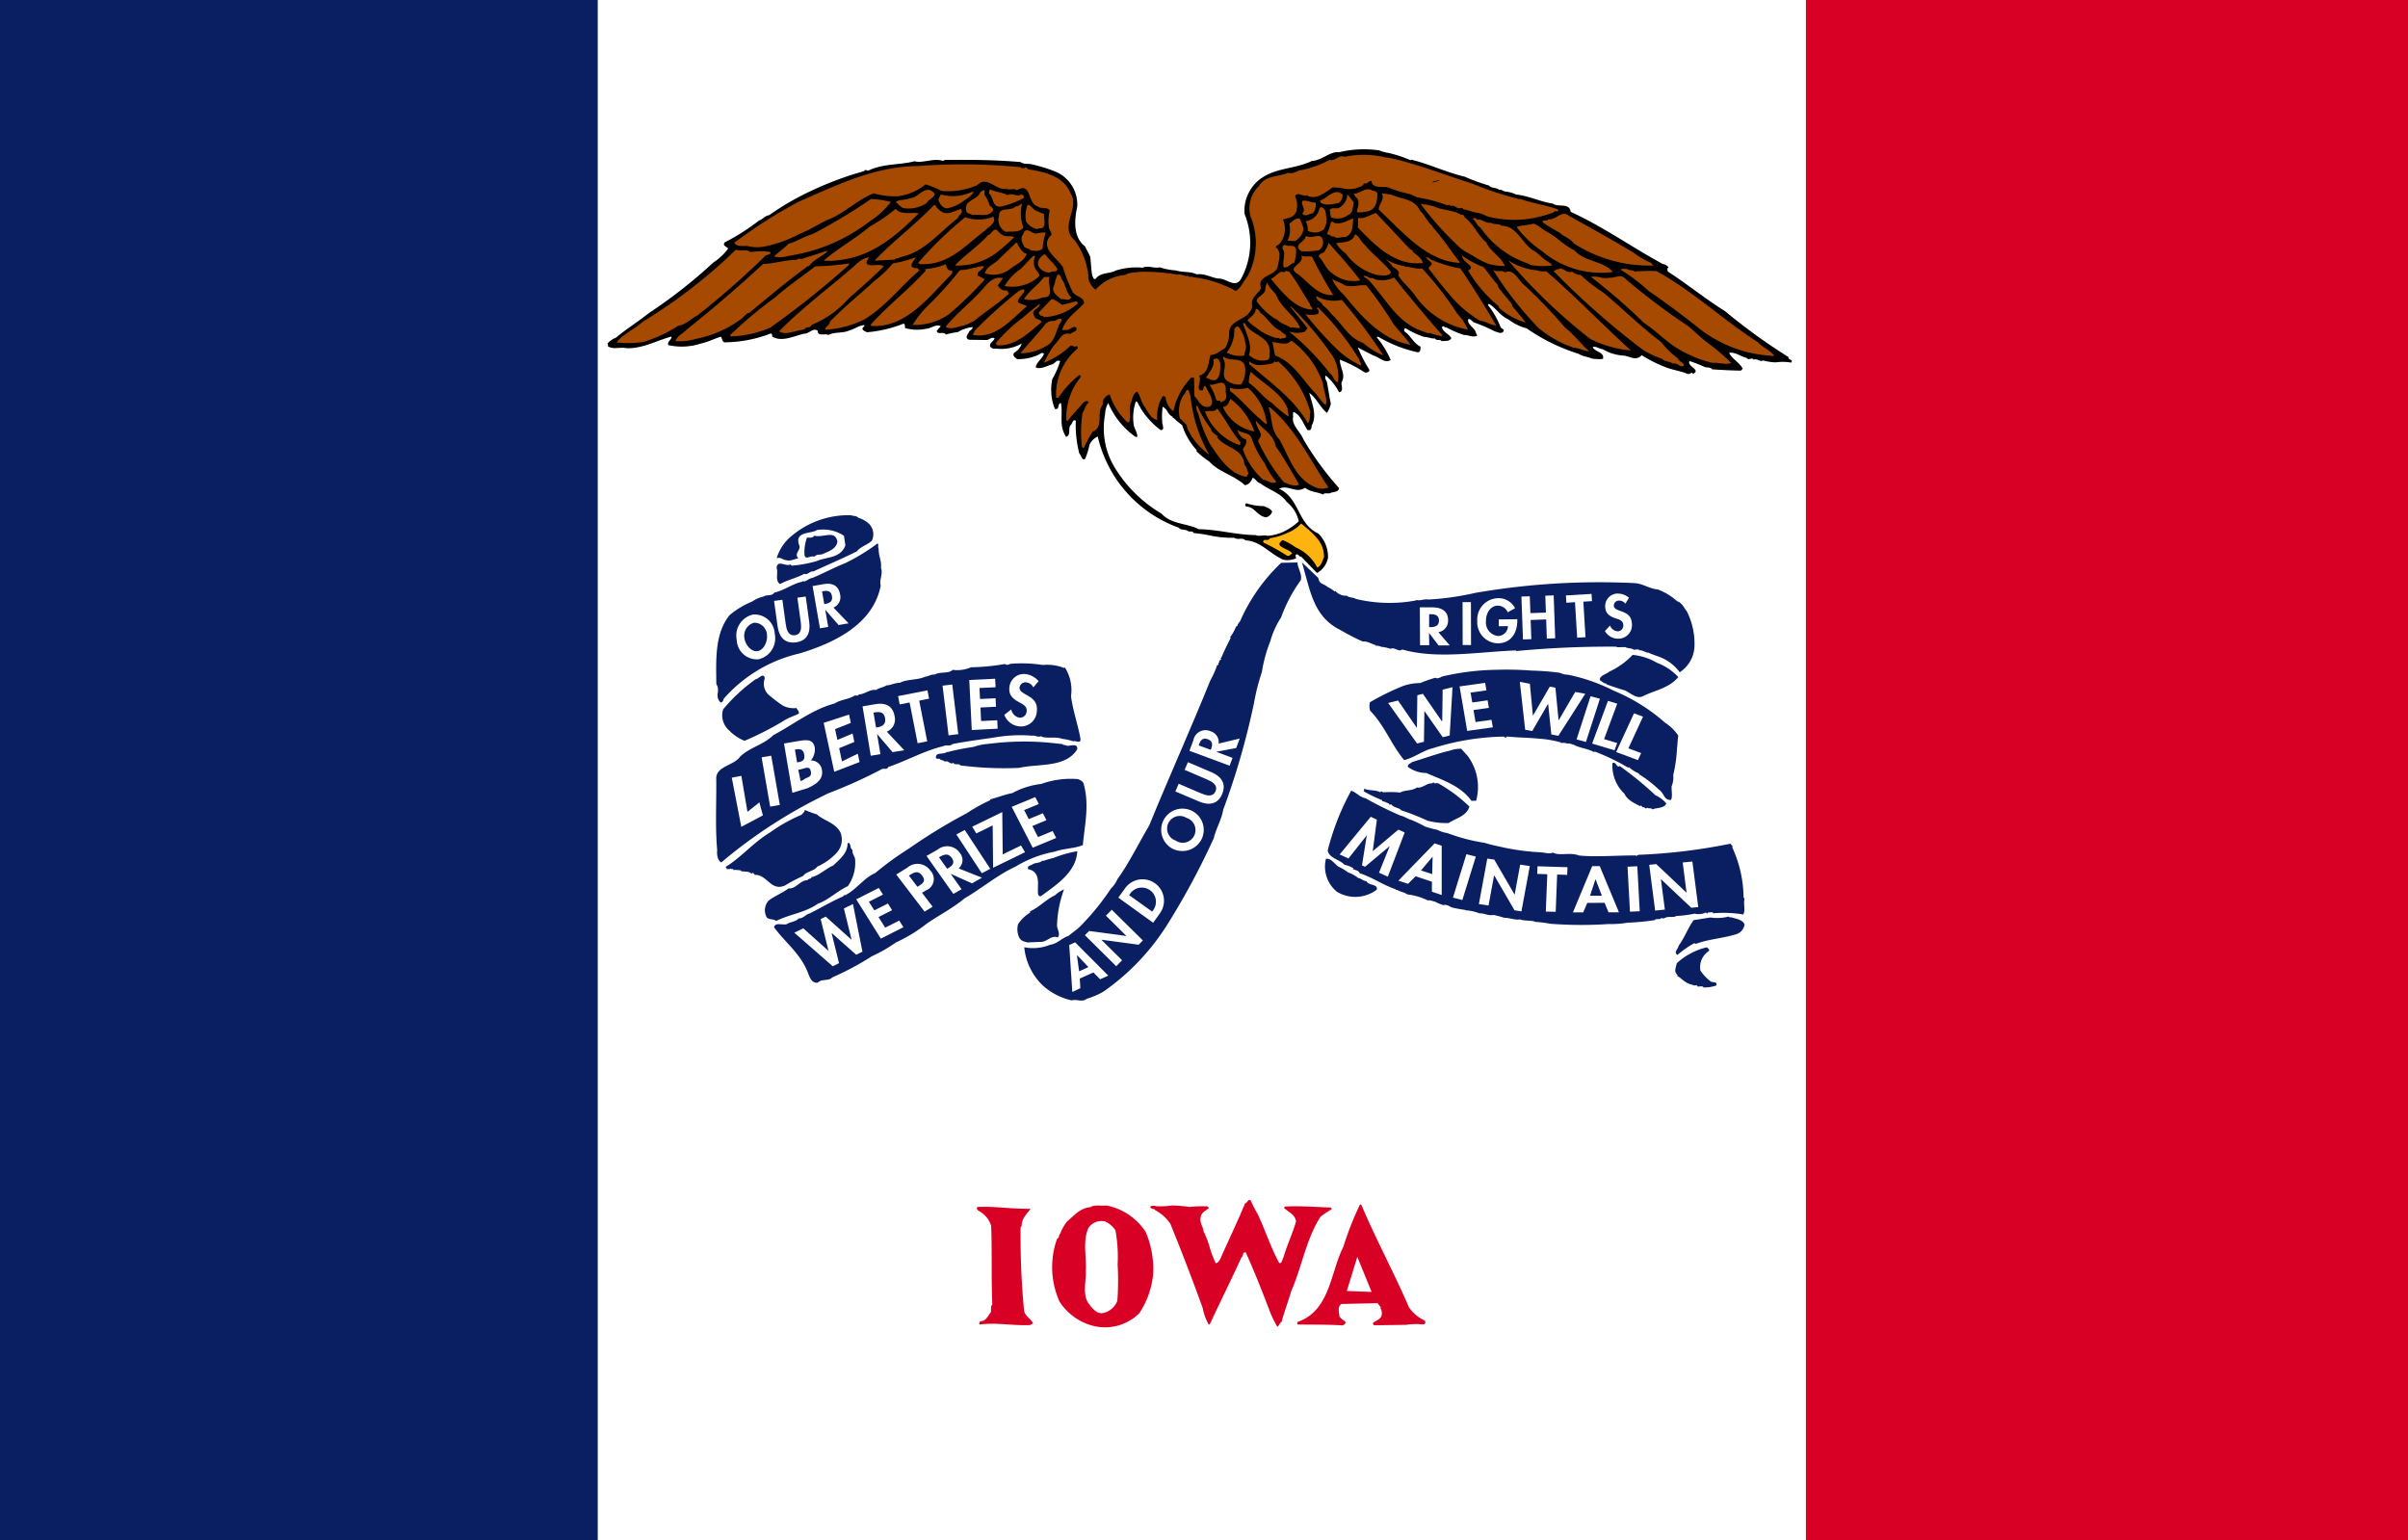 <svg xmlns="http://www.w3.org/2000/svg" viewBox="0 0 191.759 122.682"><g id="Layer_2" data-name="Layer 2"><g id="Iowa"><g id="Iowa-2" data-name="Iowa"><rect id="rect1893" width="191.759" height="122.682" style="fill:#fff"/><path id="path70" d="M143.812,122.682h47.947V0H143.812Z" style="fill:#d90026"/><path id="path72" d="M0,122.682H47.6V0H0Z" style="fill:#0a1f62"/><path id="path290" d="M82.069,96.273c-.3.4-.742.818-.707,1.379l-.087.091a62.354,62.354,0,0,0,.278,6.652c.1.451.58.68.718,1l-.237.134c-1.3.071-2.742-.222-3.955-.043-.194-.017-.046-.172-.027-.258.457.009.578-.381.833-.691.1-.2-.055-.476.138-.631-.093-2.21-.012-4.446-.095-6.289a2.022,2.022,0,0,0-1.049-1.21c-.046-.129-.176-.129-.027-.284,1.5-.053,2.589.162,4.217.148" style="fill:#d90026"/><path id="path292" d="M91.241,98.131a7.529,7.529,0,0,1,.593,3.3,6.774,6.774,0,0,1-1.1,3.149,3.869,3.869,0,0,1-3.693,1.011,4.517,4.517,0,0,1-2.671-1.937,6.707,6.707,0,0,1-.195-4.983.339.339,0,0,0,.166-.327c.022.02.043-.023.063-.047a4.059,4.059,0,0,1,.564-1.009c.576-.487,1.063-1.086,1.865-1.147.343-.222.845-.08,1.278-.134a4.816,4.816,0,0,1,3.132,2.12" style="fill:#d90026"/><path id="path294" d="M100.154,96.688c.616,1.327,1.037,2.643,1.717,3.907.238.017.21-.262.317-.4.279-.983.738-1.924,1.019-2.907-.055-.561-.622-.766-.957-1.086l.062-.107c1.214-.071,2.282.033,3.651.071l.111.1c-.3.246-.644.384-.92.649-1.134,1.739-1.476,3.979-2.324,5.906-.261.875-.528,1.574-.77,2.448-.15.111-.21.31-.339.4a8.8,8.8,0,0,1-.546-1.091c-.6-1.571-1.267-3.291-1.974-4.837-.306-.036-.145.307-.338.4-.809,1.774-1.7,3.552-2.51,5.3l-.086.067a4.139,4.139,0,0,1-.485-1.312c-.81-2.261-1.709-4.583-2.582-6.732a3.381,3.381,0,0,0-1.2-1.08c-.067-.151-.391-.053-.4-.3a.725.725,0,0,1,.52-.01,7.159,7.159,0,0,0,1.194-.067,11.044,11.044,0,0,1,1.414.117,8.616,8.616,0,0,1,1.325-.047c.084-.027.217.057.2.145-.214.2-.6.339-.636.709-.1.5.19.73.221,1.123a7.4,7.4,0,0,1,.529,1.4,7.492,7.492,0,0,0,.459,1.161c.3-.095.4-.484.526-.747.6-1.338,1.287-2.785,1.8-4.033.174-.022.253-.393.451-.224a10.06,10.06,0,0,0,.545,1.073" style="fill:#d90026"/><path id="path296" d="M108.414,95.965c1.17,2.77,2.618,5.427,3.786,8.154a3.113,3.113,0,0,0,1.263,1.056c.091.2.048.26-.145.31a4.613,4.613,0,0,0-1.325.027l-2.585.036c-.023-.087-.111-.106-.069-.194.255-.2.581-.272.683-.579a.786.786,0,0,0-.1-.606l.041-.043-.266-.339-2.866.064c-.3.158-.226.589-.176.89-.014.391.923.5.257.818-1.218-.081-2.434-.053-3.563-.074-.068-.04-.026-.128-.049-.191,2.631-.885,2.629-3.942,3.671-5.98a24.428,24.428,0,0,1,1.336-3.394l.109.045" style="fill:#d90026"/><path id="path298" d="M88.826,97.988A11.5,11.5,0,0,1,89,100.715a21.385,21.385,0,0,1-.022,2.886,1.565,1.565,0,0,1-1.066.956c-.583.165-1.009-.455-1.3-.861-.407-.727-.1-1.772-.144-2.533.064-1.066-.265-2.314.209-3.366a1.243,1.243,0,0,1,1.357-.508,2.085,2.085,0,0,1,.8.7" style="fill:#fff"/><path id="path300" d="M109.23,102.892l-1.978-.074.836-2.721,1.142,2.8" style="fill:#fff"/><g id="g5896"><path id="path76" d="M104.982,46.042c.111.522.373.394.754.713a2.64,2.64,0,0,1,.557.358l.05-.05a1.084,1.084,0,0,0,.906.379c.179.17.5.113.73.259a11.481,11.481,0,0,0,4.8.117l-.052-.048c.353.117.673-.089,1.05-.023a22.252,22.252,0,0,0,3.711-.529,57.768,57.768,0,0,1,12.672-.778c.674.035,1.184.449,1.86.507a4.815,4.815,0,0,1,1.543.94c.405.139.51.487.768.8a5.767,5.767,0,0,1,.609,2.731,2.574,2.574,0,0,1-1.176,2.122,3.614,3.614,0,0,0-1.853-1.306c-.176-.074-.478-.167-.654-.26l-.175,0,.05-.028c-.226-.045-.431-.215-.629-.134l.05-.05c-.127-.073-.326-.019-.451-.016-.178-.146-.476-.089-.678-.21l-.674.012,0-.045a78.474,78.474,0,0,0-8.01.348v-.051c-3.07.117-6.305.717-9.07-.073-.319.231-.553-.212-.95-.054a2.878,2.878,0,0,0-.728-.158.91.91,0,0,0-.452-.089v-.052c-.327-.089-.682-.332-1.006-.277a16.4,16.4,0,0,1-1.769-.909c-2.2-1.071-2.418-3.168-3.088-5.4l1.309,1.246" style="fill:#0a1f62"/><path id="path78" d="M103.584,44.333c-.149,0-.181-.248-.377-.166-.062.089-.028.186.018.289a1.667,1.667,0,0,1-.679.154c-.375,0-.482-.095-.482-.095-1.035-.5-1.68-1.408-2.88-1.481-.281-.271-.6.01-.9-.206a8.111,8.111,0,0,1-1.928-.182,11.436,11.436,0,0,0-1.3-.192c-.105-.226-.324-.048-.45-.167-.2-.148-.576-.039-.73-.259a10.137,10.137,0,0,1-6.457-7.263,1.3,1.3,0,0,0-.658.661,5.932,5.932,0,0,1-.351,1.129c-.272.133-.308-.317-.46-.438a9,9,0,0,1-.28-2.613c-.278-.143-.244.255-.44.382-.171.255.065.774-.331.909-.6-.935-.237-1.693-.409-2.687-.323.008-.062.552-.488.459a4.133,4.133,0,0,1-.2-2.39,6.383,6.383,0,0,0,.619-1.408c-.254-.168-.4.16-.595.238-.421.107-.939.443-1.343.255.041-.426.535-.689.65-1.087-.152-.17-.323.054-.5.107a3.656,3.656,0,0,1-1.642.315c-.176-.149-.381-.244-.236-.5a1.3,1.3,0,0,0,.609-.737,3.286,3.286,0,0,1-2.063.4.421.421,0,0,1-.454-.166c-.056-.3.242-.38.361-.632-.23-.192-.446.137-.672.117l-1.349-.02c-.429-.142-.085-.447.01-.677.1-.1.246-.154.268-.329a2.7,2.7,0,0,0-1.19.4,5.183,5.183,0,0,0-.947.192c-.18-.293-.672.066-.73-.3l.318-.36c-.405-.212-.772.194-1.17.2a3.441,3.441,0,0,1-1.676-.061c-.028-.125.043-.327-.131-.345a9.981,9.981,0,0,1-2.908.683c-.1-.069-.278-.115-.331-.216-.076-.17.146-.2.143-.352-.425.012-.792.317-1.214.426-.5.235-1.173.1-1.666.36-.252-.166-.843.17-.855-.352-.381-.244-.669.263-1.069.247-.822.19-1.833.711-2.569.206.073-.077,0-.174-.079-.226a10.463,10.463,0,0,1-3.684.709c-.224-.047-.18-.321-.307-.445-.547.162-1.015.421-1.563.534a4.888,4.888,0,0,1-2.618.131c-.107-.3.264-.4.26-.681-1.143.3-2.3.974-3.576.928-.578-.112-1.022.125-1.478-.142-.026-.073.022-.174-.056-.222a1.6,1.6,0,0,1,.665-.463c.932-.767,1.672-1.21,2.656-1.98A40.109,40.109,0,0,0,56.814,20.9a4.534,4.534,0,0,0,1.172-1.1c-.075-.146-.478-.212-.284-.491a17.668,17.668,0,0,0,2.757-1.756c.3-.107.492-.386.792-.418a21.639,21.639,0,0,1,3.427-1.972,25.967,25.967,0,0,1,4.14-1.535c.093-.224.275.069.422-.085,1.188-.527,2.464-.4,3.582-.7.679.18,1.518-.283,2.271-.028l.149-.077c2.021-.02,3.9-.012,6.022.166.254.2.627.111.9.182a12.527,12.527,0,0,1,1.76.533,2.836,2.836,0,0,1,1.86,2.828c-.226,1.079-.345,2.423.621,3.178.131.271.285.519.418.835.064.628.072.975.159,1.521.1.1.081.321.278.216.388-.529,1.093-.37,1.61-.657a5.567,5.567,0,0,1,2.119-.22c.468-.21.9.081,1.37-.028a5.3,5.3,0,0,0,1.279.244c.58.186,1.127.051,1.657.313.646-.09,1.18.271,1.731.336.623-.037,1.341.816,1.8.032a6.036,6.036,0,0,0,.286-5.166,3.148,3.148,0,0,1,1.557-3c1.184-.7,2.557-.63,3.794-1.23.823-.043,1.43-.778,2.182-.7a8.5,8.5,0,0,1,3.2-.142,2.888,2.888,0,0,0,.728.2,10.086,10.086,0,0,1,1.762.584l.049-.046c1.355.317,2.846,1.032,4.251,1.351a14.792,14.792,0,0,0,1.94.707c.178.243.6.134.829.356.15-.056.277.069.4.111a2.875,2.875,0,0,1,.956.255c1,.1,1.986.6,2.888.713.433.337,1.321-.109,1.438.665,2.6,1.187,4.808,2.784,7.337,4.153a.7.7,0,0,1,.454.263c-.147.077-.093.275-.042.349,1.5.962,2.946,2.154,4.541,3.144a46.064,46.064,0,0,0,5.049,3.653c-.043.248.431.191.211.442a3.929,3.929,0,0,0-1.224-.02,3.914,3.914,0,0,1-1-.154c-.246.154-.5-.19-.749-.058-.181-.243-.4.109-.554-.134-.476-.117-.91-.482-1.408-.418.21.491.867.8,1.077,1.271l-.147.151c-.773-.008-1.624-.062-2.275-.1-.129-.2-.452-.113-.654-.21a8.559,8.559,0,0,0-1.159-.446c-.24.4.966.7.272,1.014l-.075-.1c-.1.051-.3.182-.451.059-.5-.186-1.079-.275-1.58-.461a10.972,10.972,0,0,1-1.97-.982c-.49.487-.873.1-1.424.031a3.661,3.661,0,0,1-1.684-.51c-.276-.02-.581-.288-.8-.155.208.39.956.374.819.929a3.735,3.735,0,0,1-.9-.032c-.327-.166-.676-.134-1.031-.374a14.973,14.973,0,0,1-4.142-2.028,4.074,4.074,0,0,1-1.463-.719c-.681-.3-.968-.9-1.551-1.237l-.072.1a6.686,6.686,0,0,1,1.014,1.774c.077.125.3.117.232.317-.22.255-.425.061-.675.016a12.342,12.342,0,0,0-1.715-.735c-.1-.069-.23-.271-.407-.263-.164.4.415.637.548.982a1.926,1.926,0,0,0,.156.344c-.371.187-.749-.081-1.049-.049a8.254,8.254,0,0,1-1.438-.616c-.123.052-.23-.22-.325.008.085.394.561.511.744.855-.141.278-.492.208-.77.244-.129-.2-.42.008-.526-.218-.3.032-.6-.134-.9-.127a7.965,7.965,0,0,1-1.464-.692.17.17,0,0,0-.043.279c.505.36.694.932,1.249,1.19,0,.174.01.449-.214.453a10.325,10.325,0,0,1-3.126-1.225c-.05,0-.125-.024-.149.025a7.318,7.318,0,0,1,1.115,1.822c-.494.287-.93-.252-1.383-.366-.454-.24-.807-.406-1.237-.646a11.335,11.335,0,0,0,.886,1.725c.155.22-.242.354-.394.231a10.071,10.071,0,0,0-1.92-.978c-.012.622.5,1.186.139,1.79-.068.276.216.743-.207.8a4.307,4.307,0,0,0-1.051-1.323c-.123.129.006.349.085.5.111.57.2,1.219.314,1.736a2.141,2.141,0,0,1-.31.733c-.507-.388-.849-1.2-1.408-1.59.192.742.664,1.829.183,2.613a.393.393,0,0,1-.118.353l-.2,0c-.335-.469-.525-1.188-1.105-1.448-.123.129.006.349-.065.478-.036.649.6,1.1.837,1.7a23.758,23.758,0,0,0,2.834,3.875c-.018.374-.494.285-.716.417-.174.054-.426-.065-.547.109-.5-.237-.978-.178-1.436-.542-.738.491-1.305-.268-2.071.073,1.666.786,1.434,2.784,3.126,3.57a2.6,2.6,0,0,1,.768,1.953,1.784,1.784,0,0,1-.873,1.192l-1.277-1.319"/><path id="path80" d="M103.32,44.784c.045.105.01-.111,0,0,.01.478.42.965.256,1.44a11.994,11.994,0,0,0-1.559,2.954,6.75,6.75,0,0,0-.857,1.891,11.294,11.294,0,0,0-.671,2.456,16.184,16.184,0,0,0-.62,2.433,60.219,60.219,0,0,1-2.46,8.533c-.133.8-.567,1.485-.75,2.261a58.782,58.782,0,0,1-3.623,6.76,18.512,18.512,0,0,1-5.149,5.453,5.924,5.924,0,0,1-1.337.576c-.391.309-.722.016-1.22.129A5.106,5.106,0,0,1,83.057,78.5a4.873,4.873,0,0,1-1.492-3.059,3.626,3.626,0,0,0,2.069-.2c.545-.058.96-.569,1.456-.7.246-.228.664-.487.932-.767a19.959,19.959,0,0,0,2.458-3.023,2.273,2.273,0,0,0,.507-.735c.921-1.265,1.686-2.855,2.529-4.271,1.565-3.824,3.35-7.8,4.866-11.552a6.708,6.708,0,0,0,.547-1.234.074.074,0,0,0,.1-.025v-.153c.048.024.048-.022.072-.049-.078-.175.147-.127.145-.256l-.052-.045.121-.151-.026-.024.026,0c.214-.5.452-.982.692-1.461l-.051-.047a3.624,3.624,0,0,0,.482-.858.13.13,0,0,0,.1-.051c.022-.179.244-.333.289-.529a14.3,14.3,0,0,1,3.2-4.487l1.3-.028" style="fill:#0a1f62"/><path id="path82" d="M110.353,12.534a8.811,8.811,0,0,1,1.355.295c1.884.511,3.7,1.214,5.559,1.8a25.124,25.124,0,0,0,3.4,1.149c.1-.05.228.142.4.065.98.352,2.082.5,2.989.832.156.3-.276.031-.32.231a8.059,8.059,0,0,1-1.114.349,8.363,8.363,0,0,1-4.223-.034,3.606,3.606,0,0,0-.631-.259c-.45-.04-.829-.23-1.255-.3-.028-.175-.25-.046-.377-.07s-.355-.289-.629-.182c-.053-.174-.3,0-.4-.115a11.7,11.7,0,0,0-2.259-.576c-.152-.093-.379-.162-.555-.259a10.409,10.409,0,0,1-1.761-.535c-.4-.115-1.246.151-1.311-.521-.25-.016-.318.3-.595.188-.117.3-.419.284-.665.414a2.409,2.409,0,0,1-1.2-.049l-.625-.036c-.591.388-1.35,1.075-2.11.62-.3.154-.631-.287-.9.069a1.758,1.758,0,0,1,.08,1.3c-.24.454-.714.465-1.038.572a1.877,1.877,0,0,1-.3,1.977c-.1.073-.248.077-.27.229.508.414.224,1.068.135,1.62-.282.727-1.66.608-1.313,1.647-.236.48-.9.771-.69,1.44-.248,1.2-1.928.935-1.849,2.257a2.271,2.271,0,0,1-.325,1.08c-.421.209-.664.514-1.162.548-.187.628-.143,1.451-.913,1.642.306.293-.4,1.279.3,1.162.073-.123.018-.37.218-.351.184.495.825,1.23.361,1.64-.72.212-.887-.507-1.244-.824l-.031-1.469-.225,0a5.352,5.352,0,0,0-1.416,2.675,1.57,1.57,0,0,1-.623-1.109.24.24,0,0,0-.228-.093,3.036,3.036,0,0,0-.432,1.9c-.575-.136-.738-.7-1.075-1.148-.232-.369-.264-.743-.524-1.111-.392.158-.383.657-.549,1.01-.115.5.071.946-.093,1.423l-.151,0a5.365,5.365,0,0,1-1.4-2.214.823.823,0,0,0-.56.612c.08.22-.143.353-.164.527-.211.6.158,1.515-.609,1.81a7.255,7.255,0,0,0-.718,1.311c-.076.025-.1-.048-.153-.069a9.712,9.712,0,0,1,.042-2.7c.168-.278.21-.6.48-.836-.056-.248-.3-.065-.4-.014-.415.483-.928,1.02-1.291,1.5l-.078-.095A5.027,5.027,0,0,1,86.09,30l-.127-.145a7.8,7.8,0,0,0-1.684,1.83l-.175,0a4.755,4.755,0,0,1,1.712-3.929c.047-.1-.054-.146-.08-.222-.2.206-.277-.091-.5.012a6.473,6.473,0,0,1-2.095,1.343,7.439,7.439,0,0,1,.819-1.416c.464-.406.552-1.059,1.3-.877.121-.174.6-.186.441-.507-.254-.17-.472.186-.722.194l-.4.006c.28-.931,1.043-1.368,1.751-2.135-.011-.572-.785-.5-.971-1.023a13.038,13.038,0,0,1-.716-1.858c-.49-.76-1.78-1.453-1.052-2.443.345-.182-.059-.471-.065-.723a3.566,3.566,0,0,1,.069-1.346c-.232-.321-.728-.086-.956-.329-.853-.206-.468-1.984-1.652-1.283-.228-.171-.573.01-.851-.109-.845.146-1.523-1.087-2.305-.3a5.717,5.717,0,0,1-2.862.465,7.3,7.3,0,0,0-1.261-.523,4.43,4.43,0,0,1-2.152.945,6,6,0,0,1-1.978-.23c-1.313.5-2.412,1.675-3.774,2.155-.716.364-1.381.778-2.172,1.095a10.126,10.126,0,0,1-2.727.982,3.13,3.13,0,0,1-1.424-.046c-.326.008-.849.07-1.006-.251a39.5,39.5,0,0,1,5.1-3.254c3.116-1.368,6.107-2.825,9.505-2.853a47.477,47.477,0,0,1,8.2.093c.178.248.444-.154.575.163,1.329.219,2.81.51,3.39,1.894.8,1.2-.941,2.664.333,3.759A5.794,5.794,0,0,1,86.7,22.308a1.537,1.537,0,0,0,.542.762,3.605,3.605,0,0,1,2.372-1.176c.319-.232.772-.166,1.168-.247a15.086,15.086,0,0,1,3,.231c.272-.109.579.186.851.081.03.175.276.016.377.117a9.194,9.194,0,0,1,3.4,1.1c.4-.235.629-.788.946-1.194a5.578,5.578,0,0,0,.22-4.768,2.455,2.455,0,0,1,.67-2.384c.556-.909,1.51-.707,2.351-1.073.252.119.6-.064.819-.167a8.165,8.165,0,0,0,2.456-.851c.476.111.787-.445,1.192-.251a7.772,7.772,0,0,1,3.3.049" style="fill:#a54a00"/><path id="path84" d="M74.445,15.443c-.068.325-.49.41-.659.738a2.671,2.671,0,0,1-1.89.391,4.984,4.984,0,0,1-.559-.488c.293-.231.771-.114,1.116-.3.677.034,1.272-1.249,1.992-.34" style="fill:#a54a00"/><path id="path86" d="M80.242,15.544c.395-.236.754.2,1.123-.077.052.073.278.17.131.32a7.333,7.333,0,0,1-1.783.666c-.748.089-.568-.79-.972-1.052l.093-.328c.4.215.954.231,1.408.471" style="fill:#a54a00"/><path id="path88" d="M78.445,15.581a2.7,2.7,0,0,1,.367.791c.151.1.431.34.183.491-.363.437-1.018.174-1.565.259-.153-.121-.452-.089-.482-.337-.22-.867.857-.815,1.117-1.469l.22-.178c.273.065,0,.3.158.443" style="fill:#a54a00"/><path id="path90" d="M114.663,14.336c-.17.156-.422.085-.593.238.07-.226.371-.133.494-.238l.052.051.047-.051"/><path id="path92" d="M77.539,15.277c-.167.352-.637.588-.883.792a3.577,3.577,0,0,1-1.212.526c-.374-.02-.529-.263-.688-.584-.079-.22.119-.352.165-.527a3.516,3.516,0,0,0,2.467-.2l.151,0" style="fill:#a54a00"/><path id="path94" d="M70.936,16.092a6.526,6.526,0,0,1-1.714,1.563,13.819,13.819,0,0,1-6.335,2.706,2.666,2.666,0,0,1-1.247.078c.244-.281.809-.664,1.152-1.024.72-.19,1.186-.572,1.906-.766a43.417,43.417,0,0,0,4.659-2.8,6.867,6.867,0,0,1,1.579.239" style="fill:#a54a00"/><path id="path96" d="M109.691,15.419c-.014.473-.05,1.095-.593,1.359a2.531,2.531,0,0,1-1.048.122c.042-.374.332-.881-.1-1.221l-.157-.244c.55-.012.986-.618,1.52-.236.125-.049.325.093.377.22" style="fill:#a54a00"/><path id="path98" d="M106.9,15.483a.726.726,0,0,1-.286.675c-.446.109-1.118.251-1.45-.042l-.053-.146c.6-.163,1.152-1.05,1.789-.487" style="fill:#a54a00"/><path id="path100" d="M113.094,16.789c.409.39.569.913,1,1.226l-.024.05c.793.855,1.543,2.035,2.212,2.869-2.6-.07-4.55-2.416-6.49-4.246.016-.475.508-.807.246-1.3.2.018.478.09.726.107.908.406,1.88.311,2.326,1.3" style="fill:#a54a00"/><path id="path102" d="M107.808,16.108c-.093.353-.031.873-.478,1.032a1.361,1.361,0,0,1-1.344.156,4.128,4.128,0,0,1-.088-.572c.244-.3.576.01.843-.245a1.26,1.26,0,0,0,.554-1.008l.511.637" style="fill:#a54a00"/><path id="path104" d="M74.49,16.391a1.8,1.8,0,0,0,.663.561c.551.111.92-.2,1.366-.307.258.319-.214.481-.234.728-1.573,1.183-2.661,2.727-4.651,3.121-.071.178-.3-.016-.371.182l-1.622.085c1.464-1.552,3.185-2.811,4.724-4.417l.175,0-.05.051" style="fill:#a54a00"/><path id="path106" d="M81.383,16.239a3.164,3.164,0,0,0,.115,1.869c-.29.456-.968.293-1.416.355a1.074,1.074,0,0,1-.528-1.26c-.018-.8.968-.321,1.333-.778.226.069.319-.2.5-.186" style="fill:#a54a00"/><path id="path108" d="M82.517,16.789l.631.26c-.067.3.22.966-.2,1.124-.123.032-.25-.043-.324.082a1.417,1.417,0,0,1-.912-.6,2.418,2.418,0,0,1,.121-1.349c.3.042.432.386.684.479" style="fill:#a54a00"/><path id="path110" d="M73.155,16.993c-1.759,1.784-3.623,3.323-6.015,3.675a5.724,5.724,0,0,1-1.545.086c1.126-.977,2.582-1.78,3.685-2.727a12.79,12.79,0,0,0,2.043-1.392c.412.513,1.279.247,1.832.358" style="fill:#a54a00"/><path id="path112" d="M104.762,16.124a1.062,1.062,0,0,1-.206.853c-.3.056-.669.337-.849.016.343-.3-.113-.6,0-.994.4-.085.678.159,1.053.125" style="fill:#a54a00"/><path id="path114" d="M116.375,17.118c.2-.055.226.093.28.216.684.483,1.055,1.451,1.715,1.984.316.715,1.151,1.121,1.466,1.863a4.458,4.458,0,0,1-1.254-.15,6.955,6.955,0,0,1-1.414-.739,5.7,5.7,0,0,1-.861-.528,25.257,25.257,0,0,1-3.175-3.521,6.426,6.426,0,0,1,1.079.2c.631.313,1.529.267,2.164.677" style="fill:#a54a00"/><path id="path116" d="M105.636,17.354a1.368,1.368,0,0,1-.253.95,1.236,1.236,0,0,1-1.246.077,1.358,1.358,0,0,0-.167-.768,1.251,1.251,0,0,0,1.1-.994.167.167,0,0,1,.274-.059c.278.144.212.518.291.794" style="fill:#a54a00"/><path id="path118" d="M79.106,17.265c.262.54-.433.8-.651,1.087-1.622,1.206-2.909,2.829-5.236,2.679l-.1-.1a29.051,29.051,0,0,1,3.741-3.624,3.313,3.313,0,0,0,2.247-.045" style="fill:#a54a00"/><path id="path120" d="M112.261,19.825l.28.17-.05.05c.28.243.71.483.819.9-2.191.271-3.8-1.388-5.182-2.83l.031-.774c.478.138.945-.244,1.417-.378l2.683,2.857" style="fill:#a54a00"/><path id="path122" d="M103.808,18.239a1.331,1.331,0,0,1-.7.962l-.576-.034a2.054,2.054,0,0,0,.145-1.35c.246-.182.464-.459.815-.418a3.813,3.813,0,0,1,.318.84" style="fill:#a54a00"/><path id="path124" d="M107.763,17.4c-.064.555.026,1.2-.617,1.485-.351-.037-.647.167-.926-.049l-.2,0c-.049-.125-.252-.121-.353-.222a3.319,3.319,0,0,0,.306-.877c.119-.224.275.1.45.039.526.066.892-.243,1.341-.376" style="fill:#a54a00"/><path id="path126" d="M130.1,20.13a6.267,6.267,0,0,0,1.367.8l.2.216a11.1,11.1,0,0,1-6.333-1.757c-.361-.463-.736-.483-1.144-.869a10.5,10.5,0,0,1-1.341-.82c-.006-.275.375-.008.444-.235.651.085,1.057-.794,1.668-.26,1.668.913,3.515,1.945,5.135,2.927" style="fill:#a54a00"/><path id="path128" d="M117.958,17.532c.275.069.48.285.777.2.155.174.625.039.855.255,1.2-.023,1.656,1.462,2.517,1.965.452.239.738.685,1.242.92.077.125.2.1.232.272a5.293,5.293,0,0,1-1.773-.058l0-.055a7.519,7.519,0,0,1-3.912-2.905c-.3-.166-.385-.537-.615-.707a.231.231,0,0,1,.276-.008c.1.174.25.02.4.117" style="fill:#a54a00"/><path id="path130" d="M79.939,18.766c.252.093.6-.012.827.13a16.639,16.639,0,0,1-1.545,1.331,5.131,5.131,0,0,1-3.176.917c.806-.864,1.865-1.535,2.644-2.426.3-.057.361-.556.716-.39a1.309,1.309,0,0,0,.534.438" style="fill:#a54a00"/><path id="path132" d="M83.281,18.518a4.307,4.307,0,0,0-.248,1.275c-.294.256-.569.186-.946.147-.127-.147-.351-.143-.5-.262-.157-.275-.391-.716-.1-1.021.208-.755.75.081,1.121-.074a2.916,2.916,0,0,1,.674-.065" style="fill:#a54a00"/><path id="path134" d="M123.2,18.463c.861.481,1.4,1.118,2.182,1.475.793.926,2.265.8,3.06,1.728a7.3,7.3,0,0,1-5.659-1.675,8.161,8.161,0,0,1-2.015-1.922c.371-.135.873-.119,1.343-.256.377.089.71.461,1.089.65" style="fill:#a54a00"/><path id="path136" d="M108.606,19.407c.617.808,1.5,1.388,2.174,2.269-.219.384-.746.244-1.095.226a4.418,4.418,0,0,1-2.537-1.74,2.3,2.3,0,0,1-.742-.8c.524-.064,1.3-.028,1.507-.709.33.166.439.564.693.758" style="fill:#a54a00"/><path id="path138" d="M105.353,19.2a.711.711,0,0,1-.333.733,6.786,6.786,0,0,1-1.4.077c-.712-.558.334-.705.373-1.23.482.339,1.264-.4,1.357.42" style="fill:#a54a00"/><path id="path140" d="M81,19.387c.155.276.391.743.768.832-.236.608-.831.816-1.323,1.2a2.154,2.154,0,0,1-2.016.342c.161-.6.833-.742,1.2-1.2L80.9,19.342h.149L81,19.387" style="fill:#a54a00"/><path id="path142" d="M59.783,20.08a4.789,4.789,0,0,1,1.575-.008c.006.3-.3.155-.442.333a64.959,64.959,0,0,1-5.368,4.707c-.519.263-.934.746-1.531.831a11.253,11.253,0,0,1-2.745,1.284,8.121,8.121,0,0,1-2.172.047c.486-.657,1.452-1.057,2.039-1.618a42.085,42.085,0,0,0,7.466-5.774c.4.167.8-.069,1.178.2" style="fill:#a54a00"/><path id="path144" d="M65.854,20.072c-.541.438-1.061.6-1.449,1.153l-.05-.046c-1.625,1.179-3.168,2.485-4.689,3.743-.25.027-.418.309-.615.461a8.9,8.9,0,0,1-3.61,1.6,4.476,4.476,0,0,1-1.644.186c.139-.453.587-.588.879-.917,2.061-1.639,4.1-3.38,6.079-5.221.922-.046,1.791-.337,2.692-.333.119-.178.422-.008.569-.138.621-.187,1.216-.375,1.834-.589l0,.1" style="fill:#a54a00"/><path id="path146" d="M108.32,22.332a2.651,2.651,0,0,1-2.235-.575c-.508-.312-.671-.958-1.053-1.3-.032-.274.293-.256.44-.41.095-.224.315-.43.309-.727.845.954,1.742,1.931,2.539,3.012" style="fill:#a54a00"/><path id="path148" d="M103.221,19.926a4.334,4.334,0,0,1-.153,1c-.3.053-.49.431-.841.366-.135-.5.2-1.055-.083-1.473a.25.25,0,0,1,.168-.325c.329.216.821-.121.909.43" style="fill:#a54a00"/><path id="path150" d="M69.185,20.5c0,.174-.242.277-.163.5.381.313.948-.071,1.353.216-.929.921-1.835,1.713-2.767,2.532a8.009,8.009,0,0,1-2.975,2.131c-.169.331-.373.063-.568.337-.222.059-.373.085-.62.14-.447.111-.994.3-1.4.03,1.93-1.988,4.34-3.713,6.347-5.527a1.666,1.666,0,0,1,.792-.362" style="fill:#a54a00"/><path id="path152" d="M72.9,21.363c.2-.081.228.121.329.167-1.448,1.208-2.733,2.928-4.411,3.914a8.012,8.012,0,0,1-3.1.816c-.006-.275.367-.332.361-.629,1.1-1.151,2.326-2.125,3.574-3.273a8.656,8.656,0,0,0,1.442-1.377,10.678,10.678,0,0,0,1.838-.491c-.095.224-.708.767-.031.873" style="fill:#a54a00"/><path id="path154" d="M83.219,20.239c.336.467.74.758.974,1.176.008.325-.4.107-.543.285a.979.979,0,0,1-.96-.525c-.159-.372.206-.806.529-.936" style="fill:#a54a00"/><path id="path156" d="M82.448,20.381a1.138,1.138,0,0,0,0,1.022c.105.174.333.345.313.592A3.157,3.157,0,0,1,80,22.779a4.1,4.1,0,0,1,1.27-1.35c.367-.355.634-.662,1-1.044l.175,0" style="fill:#a54a00"/><path id="path158" d="M67.6,21.1a69.792,69.792,0,0,1-6.284,5.006,8.711,8.711,0,0,1-3.134.687.113.113,0,0,0-.051-.095,33.4,33.4,0,0,1,3.58-3c1.006-.893,2.212-1.717,3.219-2.487a18.777,18.777,0,0,0,2.668-.236l0,.123" style="fill:#a54a00"/><path id="path160" d="M104.482,20.447a33.647,33.647,0,0,0,1.69,3.051c-1.246.077-1.92-1-2.809-1.659-1.011-.6.558-.757.268-1.478.326.121.524.016.851.086" style="fill:#a54a00"/><path id="path162" d="M75.778,21.526c.2.194-.141.426-.262.576-1.686,1.733-3.483,4.042-6.161,3.853l0-.124c1.438-1.579,2.987-2.757,4.352-4.258l-.028-.15a4.73,4.73,0,0,0,1.64-.388c.03.225.161.522.387.515.026.027.05,0,.074-.024" style="fill:#a54a00"/><path id="path164" d="M78.344,21.193c-.067.376-.567.337-.484.759a3.191,3.191,0,0,1,.558.312,28.251,28.251,0,0,1-2.912,2.808,4.81,4.81,0,0,1-2.829.808,7.824,7.824,0,0,1,1.361-1.673,30.928,30.928,0,0,0,2.414-2.7c.625.012,1.267-.277,1.892-.317" style="fill:#a54a00"/><path id="path166" d="M118.138,21.266c.361.442.748,1.006,1.157,1.448l0,.123c.334.518.818.956,1.155,1.475l-.05.045c.359.394.77.909,1.1,1.323a5.081,5.081,0,0,1-2.174-1.222l.048-.051a10.765,10.765,0,0,1-2.462-2.861c.125-.054.322-.208.169-.357-.206-.265-.661-.483-.645-.831a7.234,7.234,0,0,0,1.694.908" style="fill:#a54a00"/><path id="path168" d="M114.155,20.758a10.758,10.758,0,0,0,2.139.625c.979,1.424,1.963,3.024,2.846,4.525-.425.008-.831-.329-1.282-.37a9.063,9.063,0,0,1-2.417-2.066c-.54-.612-1.157-1.419-1.67-2.081-.03-.2.345-.232.214-.479l-.458-.414c.273-.032.4.24.628.26" style="fill:#a54a00"/><path id="path170" d="M111.892,21.205l0,.052c.423-.036.829.2,1.351.118a26.248,26.248,0,0,1,2.8,3.6,4.255,4.255,0,0,1,.852,1.277,6.586,6.586,0,0,1-4.284-2.823c-.387-.515-.92-.951-1.257-1.493.214-.5-.46-.537-.57-.885l-.458-.438a3.94,3.94,0,0,0,1.561.588" style="fill:#a54a00"/><path id="path172" d="M122.367,21.522a1.8,1.8,0,0,0,.775.085c2.293,1.992,4.287,4.069,6.734,6.309a9.145,9.145,0,0,1-3.243-.925,44.573,44.573,0,0,1-6.533-6.265,4.915,4.915,0,0,0,2.267.8" style="fill:#a54a00"/><path id="path174" d="M84.562,22.253c.333.417.3,1.045.756,1.431-.216.357-.573.085-.847.143-.2-.244-.633-.432-.619-.881.2-.228.286-1.826.71-.693" style="fill:#a54a00"/><path id="path176" d="M83.582,22.053c-.261.506.538,1.683-.563,1.631a2.164,2.164,0,0,1-1.47.133c.435-.709,1.149-1.123,1.585-1.753.2-.008.224-.008.448-.011" style="fill:#a54a00"/><path id="path178" d="M102.634,21.607c.591.713,1.112,1.744,1.682,2.608,0,.174.2.243.184.443-1.4-.045-2.43-1.441-3.3-2.447.372-.1.658-.735,1.063-.519.071-.178.248-.053.373-.085" style="fill:#a54a00"/><path id="path180" d="M79.887,22.134c-.144.2-.265.378-.436.608.206.269.385.439.734.382.077.123.23.271.057.348-.807.765-1.7,1.283-2.628,2.054a4.617,4.617,0,0,1-.914.417c-.448.058-.966.367-1.4.082.971-1.169,2.052-1.969,3.028-3.087.389-.456.829-.913,1.43-.8h.125" style="fill:#a54a00"/><path id="path182" d="M119.848,21.7c.742-.366,1.115.747,1.6,1.059a39.738,39.738,0,0,1,3.171,3.323c.657.487,1.329,1.368,1.938,1.9-.448-.04-.8-.256-1.254-.293a9.006,9.006,0,0,1-2.782-1.564,28.055,28.055,0,0,1-3.624-4.632c.329.22.648-.039.954.2" style="fill:#a54a00"/><path id="path184" d="M125.191,21.639a1.189,1.189,0,0,0,.681.259,11.992,11.992,0,0,0,1.805,1.4c1.374,1.141,3.03,2.752,4.478,3.843.078.048.1.171.228.117l-.047.054a7.144,7.144,0,0,0,1.325,1.265l-.024.05c0,.051.077.051.127.047l-.048.053a1.092,1.092,0,0,1,.405.341c-.24.325-.526-.218-.9-.109-.254-.194-.652-.134-.859-.378a8.058,8.058,0,0,1-1.487-.689,62.929,62.929,0,0,1-7.158-6.3,2.045,2.045,0,0,1,.569-.212c.325.093.583.386.9.256" style="fill:#a54a00"/><path id="path186" d="M129.559,21.415c.153.146.45.065.629.212a13.086,13.086,0,0,1,1.721-.038c2.858,1.559,5.383,3.949,8.069,5.657.436.487.962.6,1.325,1.1a10.329,10.329,0,0,1-6.351-2.479c-1.168-.9-2.44-1.869-3.656-2.689a15.2,15.2,0,0,0-2.235-1.7c.048-.1.323-.057.5-.061" style="fill:#a54a00"/><path id="path188" d="M109.518,22.253a2.2,2.2,0,0,0,1.5-.155c1.156,1.471,2.54,3.111,3.822,4.58v.073c-.449.012-.853-.279-1.252-.219l0-.052c-2.313-.645-3.1-2.572-4.639-4.212L108.562,22c.272-.133.48.24.728.135l.228.115" style="fill:#a54a00"/><path id="path190" d="M107.055,22.71c.6.208,1.148-.05,1.749.012a30.3,30.3,0,0,1,2.14,3.043c.486.638.921,1.052,1.387,1.689-2.283-.374-3.924-2.257-5.31-3.97a4.112,4.112,0,0,1-.77-.932l-.182-.345c.28.194.68.283.986.5" style="fill:#a54a00"/><path id="path192" d="M101.783,23.819c.519.913,1.354,1.37,1.749,2.283-.248.105-.528-.113-.75-.008-.254-.194-.755-.3-1.011-.576a5.245,5.245,0,0,1-1.708-1.535c.091-.449.589-.433.7-.913a1.722,1.722,0,0,1,.137-.572c.186.495.718.8.879,1.325" style="fill:#a54a00"/><path id="path194" d="M129.452,22.219a52.006,52.006,0,0,0,4.978,3.75c.532.438,1.069.976,1.6,1.367a15.8,15.8,0,0,1,1.833,1.578c-.471.158-.976-.056-1.5-.016a9.435,9.435,0,0,1-2.721-1.115c-.936-.548-1.73-1.408-2.743-2.083a48.9,48.9,0,0,0-4.2-3.647c.523-.109.9.182,1.426.069.5.039.966-.345,1.327.1" style="fill:#a54a00"/><path id="path196" d="M81.583,23.092c-.042.376-.512.584-.527.96.228.193.478.189.729.333-1.249,1.048-2.489,2.622-4.319,2.289l.166-.352a37.81,37.81,0,0,1,3.527-3.167c.15-.031.271-.182.424-.063" style="fill:#a54a00"/><path id="path198" d="M84.606,24.276c.373-.085.746-.194,1.119-.279.051.051.127.1.1.174a4.266,4.266,0,0,1-2.674,1.083l-.176-.118-.05.049c-.1-.125-.254-.142-.183-.321l1-1.045c.3.016.607.336.859.457" style="fill:#a54a00"/><path id="path200" d="M106.856,23.886a40.976,40.976,0,0,1,3.3,4.416,5.649,5.649,0,0,1-1.6-.986c-1.234-.448-1.606-1.485-2.523-2.289a3.1,3.1,0,0,0-.69-.709c-.107-.343-.557-.335-.516-.735a2.846,2.846,0,0,0,2.031.3" style="fill:#a54a00"/><path id="path202" d="M82.807,24.187c.01.45-.791.446-.429,1.006.082.325.5.166.56.463-1.03.872-2.105,1.915-3.507,1.85l-.153-.147a11.709,11.709,0,0,1,2.131-2.019c.414-.383.956-.793,1.4-1.153" style="fill:#a54a00"/><path id="path204" d="M102.82,24.423a25.593,25.593,0,0,1,3.388,4.065,3.314,3.314,0,0,1,.343,1.96c-.351-.089-.335-.487-.641-.707a19.905,19.905,0,0,0-3.27-3.346,2.025,2.025,0,0,0,1.271.024l.22-.28-1.386-1.712.073,0" style="fill:#a54a00"/><path id="path206" d="M108.261,28.666c-.022.178.18.244.109.448a7.32,7.32,0,0,1-1.724-1.137,26.727,26.727,0,0,1-2.688-2.958,1.714,1.714,0,0,0,1-.02c.074-.077.022-.2.044-.3l-.153-.143.1-.077a21.528,21.528,0,0,1,3.317,4.188" style="fill:#a54a00"/><path id="path208" d="M100.511,25.023c.56.483.847,1.079,1.5,1.338.051.175.426.212.408.487-.121.127-.347.058-.5.163-.049-.151-.2-.073-.3-.093a4.354,4.354,0,0,1-1.642-.864,2.252,2.252,0,0,1-.637-.56c.244-.255.664-.487.655-.885.249-.054.333.34.509.41" style="fill:#a54a00"/><path id="path210" d="M84.507,25.4c.129.226-.216.38-.212.6-.239.531-.348,1.253-.964,1.542a3.891,3.891,0,0,1-2.061.592c.583-.734,1.218-1.372,1.85-2.158a.829.829,0,0,1,.766-.418c.224.02.345-.231.621-.162" style="fill:#a54a00"/><path id="path212" d="M99.127,25.726c.422.986,2.146,1.025,1.977,2.425,0,.147.058.472-.212.531a1.545,1.545,0,0,1-1.434-.418c.306-.831-.264-1.768-.48-2.534l.149,0" style="fill:#a54a00"/><path id="path214" d="M99.163,27.32c.156.344-.06.673-.078,1a2.25,2.25,0,0,1-1.4-.24,2.879,2.879,0,0,0,.607-1.861c.047-.123.22-.3.347-.18a2.527,2.527,0,0,1,.528,1.283" style="fill:#a54a00"/><path id="path216" d="M105.355,30.553c.01.5.4,1.21.212,1.713a4.976,4.976,0,0,1-.744-.877c-1.1-1.1-1.753-2.483-3.264-3.071-.133-.349-.118-.747-.25-1.068.5.012,1.156.325,1.521-.13a7.024,7.024,0,0,1,2.525,3.433" style="fill:#a54a00"/><path id="path218" d="M99.1,29.04a1.908,1.908,0,0,1-.266,1.579,1.642,1.642,0,0,1-1.13-.3c-.534-.414.025-1.1-.236-1.618-.026-.1-.129-.22-.03-.3.508.437,1.323,0,1.662.633" style="fill:#a54a00"/><path id="path220" d="M97.175,28.935c.008.4.048,1.022-.345,1.327-.4.085-.478-.111-.8-.176.263-.458.728-.891.591-1.436.345-.283.5.089.557.285" style="fill:#a54a00"/><path id="path222" d="M101.346,28.943l.171-.176c.105.22.224-.081.327.065a8.336,8.336,0,0,1,2.511,3.986c-.071.226.012.648-.206.88-1.168-2-2.967-3.2-4.675-4.711l0-.224c.535.509,1.253.269,1.876.18" style="fill:#a54a00"/><path id="path224" d="M102.55,32.561c-.043.3.107.321.064.618a9.056,9.056,0,0,1-1.323-1.091c-.708-.41-1.2-1.194-1.833-1.582a1.867,1.867,0,0,1,.155-.9c.92.928,2.408,1.617,2.937,2.956" style="fill:#a54a00"/><path id="path226" d="M97.619,31c-.067.3.165.645-.105.9l-.321.154c.046-.247-.226-.065-.329-.19a4.741,4.741,0,0,0-.552-1.238c.5.139,1.236-.621,1.307.373" style="fill:#a54a00"/><path id="path228" d="M98.117,30.935a2.624,2.624,0,0,0,1.248-.053,4.368,4.368,0,0,1,1.513,2.913,1.458,1.458,0,0,1-.381-.3c-.966-.776-1.636-1.682-2.548-2.363l-.006-.223.174,0v.025" style="fill:#a54a00"/><path id="path230" d="M102.3,42.3a4.871,4.871,0,0,0,1.127-.784,2.7,2.7,0,0,0-.883-1.477l.05-.024h-.1c-.492-.762-1.446-.99-2.132-1.523-.252-.043-.409-.413-.609-.437-.119.279-.264.531-.613.588-.915-.828-2.095-1.047-2.862-1.907a5.513,5.513,0,0,1-1.018-.824l.048-.049a5.307,5.307,0,0,1-1.167-2l-.462-.364c-.091-.086-.188-.232-.325-.24l.048-.053c-.48-.236-.363-.589-.818-.806a6.178,6.178,0,0,0-.019,1.35c.027.147.186.519-.139.5a6.3,6.3,0,0,1-1.637-1.81l.022-.024c-.174-.118-.157-.421-.357-.439a3.867,3.867,0,0,0-.186,1.746c.031.426.313.67.3,1.068h-.147A6.339,6.339,0,0,1,88.255,32.1a1.848,1.848,0,0,0-.253.9,6.037,6.037,0,0,0,.87,4.4A10.782,10.782,0,0,0,92.5,40.909c.768.86,2.039.755,2.948,1.234,1.65.039,2.983.457,4.558.473.208.127.664-.035.936.058a3.753,3.753,0,0,0,1.36-.369" style="fill:#fff"/><path id="path232" d="M102.546,42.43a5.164,5.164,0,0,1-1.418.434c-.095.2-.321.13-.42.134-.1.028-.173.151-.072.224a15.518,15.518,0,0,1,1.821,1.01c.179.121.3-.057.446-.162-.2-.268-.63-.333-.962-.6-.152-.171.068-.379.215-.452a4.625,4.625,0,0,1,1.013.572A3.522,3.522,0,0,1,104.9,45.2c.321-.13.388-.507.531-.808.042-1.253-.938-1.964-1.813-2.7a2.887,2.887,0,0,1-1.075.738" style="fill:#ffb30f"/><path id="path234" d="M94.438,33.783c.113.127.093.394.206.521a5.045,5.045,0,0,0,1.639,1.885,11.688,11.688,0,0,1-1.472-4.584l-.163-.545c-.276-.043-.194.277-.391.382a2.414,2.414,0,0,0-.305,1.864l.486.477" style="fill:#a54a00"/><path id="path236" d="M99.892,34.363A3.438,3.438,0,0,1,97.375,32.4c.375.014.492-.384.611-.636a5.6,5.6,0,0,1,1.906,2.6" style="fill:#a54a00"/><path id="path238" d="M95.35,32.316a8.419,8.419,0,0,0,1.091,1.845c.032.325.383.418.538.612l-.05.053c.619.881,2.067.828,2.172,2.2.228.167.186.47.339.666-.1.1-.119.279-.218.279-1.355-.244-2.158-1.574-2.854-2.584a11.1,11.1,0,0,1-.954-2.493.856.856,0,0,1-.139-.574h.075" style="fill:#a54a00"/><path id="path240" d="M98.788,35.232l-.046.228a4.491,4.491,0,0,1-2.781-2.679c.3-.135.752.105.968-.248.617.785,1.166,1.891,1.859,2.7" style="fill:#a54a00"/><path id="path242" d="M101.124,32.44c2.009,1.652,3.241,4.244,4.661,6.382a1.4,1.4,0,0,1-.9.042c-1.712-.608-2.2-2.444-3.007-3.871-.716-.759-.538-1.709-.857-2.549l.1,0" style="fill:#a54a00"/><path id="path244" d="M101.592,35.545c.748,1.083,1.19,1.895,1.867,3.051-.347.183-.851-.029-1.23-.2a14.553,14.553,0,0,1-2.045-3.273c.069-.223.341-.378.161-.675-.107-.321-.365-.639-.322-.94.54.71,1.373,1.039,1.569,2.033" style="fill:#a54a00"/><path id="path246" d="M99.68,34.916a7.625,7.625,0,0,0,1.043,2,5.569,5.569,0,0,0,.879,1.4l0,.1c-.373.159-.654-.182-1-.2a5.675,5.675,0,0,1-1.629-2.431c.145-.252.363-.507.258-.778a1.032,1.032,0,0,1-.692-.786c.307.322.978.178,1.14.7" style="fill:#a54a00"/><path id="path248" d="M100.648,40.307c.2.095.528.185.659.432a.649.649,0,0,1-.49.461c-.726-.109-.867-.827-1.593-.863-.1-.1-.079-.22.046-.251a4.371,4.371,0,0,0,1.378.221"/><path id="path250" d="M68.344,41.238a2.044,2.044,0,0,1,.91.531,1.2,1.2,0,0,1,.179,1.291c-.342.332-.865.445-1.2.851-1.137.572-2.325,1.071-3.463,1.6-.3-.043-.419.3-.72.188-.617.337-1.314.477-1.93.816-.431-.265-.121-.893-.28-1.315.111-.649.724-.041,1.119-.247l.077.1a10.067,10.067,0,0,0,2.015-.371c.742-.34,1.871-.19,2.271-1.245l-.117-.77a3.022,3.022,0,0,0-2.158-.452c-.393.309-1.773.066-1.424,1.157.234.417-.434.679-.052,1.093-.368.085-.668.239-.942.148-.325-.016-.406-.263-.779-.16a3.67,3.67,0,0,1,1.186-1.767,7.02,7.02,0,0,1,4.734-1.651c.149.069.476.038.58.208" style="fill:#0a1f62"/><path id="path252" d="M66.685,43.123c-.061.576-.68.788-1.1.97-.272.155-.5-.012-.72.24-.377-.117-.792.366-.806-.256a3.445,3.445,0,0,1,.2-1.253c.2-.028.45.065.569-.158.779.182,1.664-.487,1.858.457" style="fill:#0a1f62"/><path id="path254" d="M69.97,43.675c-.01.674.246.939.187,1.563.184.447-.155.954-.02,1.4-.607,3.105-3.721,4.568-6.45,5.4a11.405,11.405,0,0,0-5.994,3.546c-.121.1-.066.352-.316.36-.512-.54.03-.873-.333-1.465-.018-1.946-.139-4.037,1.079-5.511A6.844,6.844,0,0,1,59.9,47.907a2.449,2.449,0,0,1,.891-.392c.269-.182.7-.016.866-.317.8-.17,1.484-.731,2.254-.873l-.026-.052c.228.149.545-.235.793-.239.893-.367,1.754-.836,2.62-1.178a16.014,16.014,0,0,0,2.589-1.578c.129.118-.018.251.083.4" style="fill:#0a1f62"/><path id="path256" d="M80.466,52.867a11.023,11.023,0,0,1,2.575.093,3.665,3.665,0,0,1,1.7.24l.049-.054a3.338,3.338,0,0,1,.5,2.285c.123,1.068.55,2.284.748,3.377.061.495-.369.132-.567.233a4.346,4.346,0,0,0-.9-.2c-.506-.212-1.3.028-1.68-.212-.222.127-.476-.089-.674-.035a12.085,12.085,0,0,0-3.045.142c-1.17.175-2.191.3-3.31.519-.2.206-.524.036-.722.166-1.515.357-2.922,1.161-4.409,1.668-.068.251-.4.061-.544.186a38.438,38.438,0,0,1-4.181,1.887,39.579,39.579,0,0,0-8.57,5.526c-.3-.166-.363-.643-.322-.968-.166-1.887-.055-3.661-.075-5.657-.071-1.044,1.4-1.079,1.884-1.786.734-.739,1.9-.964,2.66-1.729,1.63-.859,3.078-2.039,4.891-2.526.542-.337,1.067-.3,1.609-.634.1,0,.226.045.3-.032l-.025-.049c.476.016.914-.442,1.416-.353.2-.178.571-.19.817-.37.349,0,.645-.21,1.069-.2.543-.309,1.394-.2,2.013-.491.224,0,.494-.208.746-.162.418-.26,1.146-.054,1.44-.383a2.756,2.756,0,0,0,1.47-.206,16.883,16.883,0,0,0,2.691-.259c.177.121.3.044.448-.012" style="fill:#0a1f62"/><path id="path258" d="M131.949,52.786a4.429,4.429,0,0,1,1.7,1.135c-.73.889-1.825,1.035-2.839,1.534-.47.232-.954-.255-1.41-.467-.551-.162-1.031-.329-1.483-.491l.023-.052c-.224,0-.378-.192-.529-.263-.084-.37.513-.483.734-.687a6.035,6.035,0,0,0,1.868-1.339,4.74,4.74,0,0,1,1.938.63" style="fill:#0a1f62"/><path id="path260" d="M60.906,54.024a1.206,1.206,0,0,0,.254,1.265,12.583,12.583,0,0,0,1.168.9,1.882,1.882,0,0,0,1.1.2c.051.15.23.243.184.447-.3.155-.718.288-1.039.47a24.23,24.23,0,0,1-3.283,1.693,3.518,3.518,0,0,1-1.218-.82,1.591,1.591,0,0,1-.486-1.685,13.482,13.482,0,0,1,2.595-2.4c.2,0,.636-.588.722-.067" style="fill:#0a1f62"/><path id="path262" d="M121.944,53.406a21.168,21.168,0,0,1,2.254.174,1.79,1.79,0,0,0,.678.158,14.189,14.189,0,0,1,3.624,1.268,14.557,14.557,0,0,1,4.1,2.554,3.664,3.664,0,0,1,1.046,1.024c-.044.275-.058.7-.1,1.026a11.409,11.409,0,0,1-.3,2.122,1.873,1.873,0,0,1-.129.9c-.018.3.093.848-.051,1.075-.574.036-.538-.56-.968-.827a9.564,9.564,0,0,0-1.6-1.234l.05-.032a2.617,2.617,0,0,1-.835-.524l-.05.049a17.278,17.278,0,0,0-2.676-1.287l-.047.05c-.482-.289-1.182-.325-1.662-.614-.1,0-.328-.117-.453-.064a.967.967,0,0,0-.549-.037l.05-.052a8.763,8.763,0,0,0-1.807-.309c-.8-.081-1.726-.085-2.527-.17-.07.178-.173.032-.274.008a19.825,19.825,0,0,0-5.6.921c-.819.194-1.482.754-2.3.95-1.105-1.348-1.535-2.732-2.709-3.932a1.214,1.214,0,0,1-.014-.674,19.4,19.4,0,0,1,2.667-1.306A4.248,4.248,0,0,1,113.1,54.4a10.937,10.937,0,0,1,1.216-.426c.1.1.349.016.5-.089a19.989,19.989,0,0,1,4.308-.54,26.1,26.1,0,0,1,2.824.061" style="fill:#0a1f62"/><path id="path264" d="M84.628,59.265c.027.1.2.042.3.115.226.093.919-.269.855.3-.94,1.493-3.072,1.117-4.637,1.477a27.158,27.158,0,0,1-4.677-.2c-.1-.2-.423.036-.554-.212-.246.2-.378-.218-.676-.085-.129-.146-.252-.069-.405-.216-.049-.047-.347.058-.3-.166.042-.4.647-.141.891-.418v.046a18.223,18.223,0,0,1,2.09-.418,4.792,4.792,0,0,1,1.266-.252,21.884,21.884,0,0,1,4.619-.1c.45.04.752.081,1.226.125" style="fill:#0a1f62"/><path id="path266" d="M116.875,60.2a4.16,4.16,0,0,1,.678,3.572l-.375.008c-.851-1.2-2.334-1.668-3.6-2.216a2.492,2.492,0,0,1-1.46-.487c-.055-.224.219-.256.316-.382,1.017-.3,2.059-.693,3.028-.913a2.531,2.531,0,0,1,.9-.149l.512.567" style="fill:#0a1f62"/><path id="path268" d="M128.982,61.006a27.484,27.484,0,0,1,2.85,2.332,2.251,2.251,0,0,1,.861.654c-.163.4-.74.316-1.111.471-.054-.147-.325-.04-.4-.139-.17.177-.2-.121-.4-.016.023-.073-.052-.1-.1-.146-.05,0-.076.026-.074.049-.456-.263-.984-.453-1.245-.994a3.064,3.064,0,0,1-.955-2.447c.322-.133.31.418.58.236" style="fill:#0a1f62"/><path id="path270" d="M86.3,62.443c.462,1.683.093,3.115-.068,4.861-.694.291-1.519.26-2.237.523a9.158,9.158,0,0,0-3.122,1.192c-1.434.657-2.733,1.759-4.066,2.533-.883.742-1.993,1.318-2.979,1.988a12.242,12.242,0,0,1-2.489,1.523,11.819,11.819,0,0,1-1.9,1.09,22.872,22.872,0,0,1-3.161,1.692c-.341.332-.8.065-1.164.425-.574.034-.663-.584-.871-1.029-.6-1.359-1.724-2.208-2.6-3.384.065-.426.67-.167.993-.248.272-.182.671-.19.94-.422l-.051-.045c.4.065.619-.315.966-.4.888-.444,1.751-.963,2.668-1.357.021-.174.148-.027.22-.128.839-.44,1.444-1.353,2.31-1.721a24.936,24.936,0,0,1,2.654-1.929,44.079,44.079,0,0,1,4.659-2.847,12.7,12.7,0,0,1,1.877-1.036l-.052-.051c.6-.163,1.216-.4,1.787-.509a6.332,6.332,0,0,1,2.307-.729,6.957,6.957,0,0,1,2.916-.386c.2.073.426.19.458.39" style="fill:#0a1f62"/><path id="path272" d="M114.5,62.37a11.788,11.788,0,0,1,2.515,1.869c-.235.776-1.079.919-1.647,1.307a5.608,5.608,0,0,1-1.7-.19,20.489,20.489,0,0,0-2.092-.828c-.155-.216-.6-.186-.76-.455l-.2.008c.024-.056-.028-.08-.028-.1-.151-.02-.325-.167-.5-.163a.125.125,0,0,0-.049-.1,11.6,11.6,0,0,1-1.464-.71c.1-.056.046-.129.046-.206.4.194.924.081,1.305.3.071-.151.148-.026.224,0a7.521,7.521,0,0,1,1.347.019c.42-.235.972-.118,1.34-.406.427.094.766-.362,1.218-.324l.1-.1c.054.174.227.047.352.093" style="fill:#0a1f62"/><path id="path274" d="M108.731,63.57a29.586,29.586,0,0,0,2.8,1.388c.276.041.581.281.831.329a10.923,10.923,0,0,1,1.137.548c.3.093.629.186.956.252a2.442,2.442,0,0,0,.8.259,14.548,14.548,0,0,0,2.991.782c.4.139.98.252,1.482.366a18.127,18.127,0,0,0,2.931.383c.326.015.728.16,1,.027.553.287,1.347-.053,2.079.228,1.348.145,3.122-.018,4.445,0l.047-.046c.054.171.175,0,.25-.007a45.367,45.367,0,0,0,7.325-.886l.18.224-.049.05a9.748,9.748,0,0,1,.912,4.019l.078.074c-.115.447.095.893-.1,1.271a9.663,9.663,0,0,0-2.4-.095c-.027-.149-.251-.044-.4-.068-.026.028-.05.052-.05.078h-.073c0-.026-.026-.05-.052-.074a1.358,1.358,0,0,1-.9.093,9.259,9.259,0,0,1-1.444.183c-.222.126-.474.057-.748.093-.149.027-.295.178-.448.057-.121.2-.425.008-.546.186a19.441,19.441,0,0,1-2.144.2,7.614,7.614,0,0,1-1.5.107,32.69,32.69,0,0,1-4.671-.021,9.755,9.755,0,0,0-1.178-.149c-.278-.143-.849-.054-1.252-.2-.323.081-.8-.133-1.228-.125a8.206,8.206,0,0,0-.855-.228c-.422.086-.777-.158-1.126-.126A3.351,3.351,0,0,0,116.7,72.5l0-.028a10.785,10.785,0,0,1-1.079-.2c-.174-.073-.4-.267-.676-.186a3.04,3.04,0,0,1-.68-.285c-.125,0-.377-.138-.552-.085a5.074,5.074,0,0,0-1.658-.487c-.2-.17-.53-.19-.783-.356h-.125v-.046c-1.034-.352-1.871-.96-2.876-1.285-.082-.248-.355-.216-.534-.341l.05-.045a2.339,2.339,0,0,0-.73-.287c-.357-.414-1.234-.521-1.325-1.141a20.052,20.052,0,0,1,1.868-4.756c.429.142.661.511,1.139.6" style="fill:#0a1f62"/><path id="path276" d="M65.043,64.853c.51.487,1.488.665,1.879,1.432a1.542,1.542,0,0,1-.288,1.627,4.7,4.7,0,0,1-1.549,1.107c-.268.378-.867.366-1.133.747a11.791,11.791,0,0,0-1.43.752c-1.138.5-1.392-.842-2.392-.842-.1-.047-.129-.2-.228-.144l-.049.051c-.254-.221-.528-.14-.853-.206l0-.053a2.617,2.617,0,0,0-.6-.036c.021-.15-.175-.017-.226-.118-.074.077-.175.029-.274.057-.052-.049-.054-.146-.129-.174,1.331-.828,2.2-1.941,3.536-2.745a12.832,12.832,0,0,1,2.541-1.427c.074-.129.246-.2.242-.38a7.291,7.291,0,0,0,.958.356" style="fill:#0a1f62"/><path id="path278" d="M67.9,67.712c-.069.224.135.444.191.668a3.225,3.225,0,0,1-.577,2.2c-.865.394-1.5,1.08-2.392,1.4-1.034.719-2.157.8-3.317,1.369-.129-.171-.627-.085-.756-.309a1.148,1.148,0,0,1,.147-1.3c.441-.361,1.085-.6,1.6-.986.575.065.91-.644,1.509-.656.072-.127.222-.1.32-.18l-.05-.047c.647-.115,1.158-.678,1.777-.939.441-.434,1.153-.972,1.137-1.723l.073-.1c.252.143.083.448.337.592" style="fill:#0a1f62"/><path id="path280" d="M85.79,67.793c-.087,1.67-1.664,2.676-2.894,3.576-.123.028-.174-.019-.228-.146-.089-.669.288-1.776-.793-2-.105-.3.244-.277.39-.41.223-.127.55-.057.768-.289l.028.05a6.8,6.8,0,0,1,.819-.24,9.534,9.534,0,0,1,1.908-.541" style="fill:#0a1f62"/><path id="path282" d="M107.362,69.486a2.581,2.581,0,0,1,.784.434c.222.018.38.24.678.259.133.367.928.2.813.676a2.826,2.826,0,0,1-3.167.17,2.584,2.584,0,0,1-.881-2.622c.373-.085.682.382.962.6a4.4,4.4,0,0,1,.809.483" style="fill:#0a1f62"/><path id="path284" d="M84.733,70.833a9.1,9.1,0,0,0-.559,2.881c0,.269.287.638.069.943-.579-.212-.865.417-1.44.356l-.974.046c-.327-.092-.528-.111-.684-.432a1.566,1.566,0,0,1-.072-1.022,3.058,3.058,0,0,1,.954-.921l0-.1c.794-.366,1.23-.922,2-1.291a2.458,2.458,0,0,1,.714-.463" style="fill:#0a1f62"/><path id="path286" d="M137.79,73.033c.4.138.978.178,1.139.6a.988.988,0,0,1-.56.734c-1.015.349-2.364.43-3.3.8l-.151-.045a7.246,7.246,0,0,0-1.329.929c-.355-.218.066-.478.084-.729.462-.606.743-1.412,1.2-2.045.524-.062.847-.143,1.345-.205a3.619,3.619,0,0,0,1.448-.077l.1.095.024-.049" style="fill:#0a1f62"/><path id="path288" d="M136.053,75.763a1.525,1.525,0,0,0-.641,1.535,3.514,3.514,0,0,0,.843.883c.176.066.551.01.407.313a2.984,2.984,0,0,1-1.022.147v-.05c-.127-.071-.325-.016-.45-.016-.03-.2-.276-.016-.377-.138-.6-.09-.887-.531-1.265-.721l.047-.054c-.331-.316-.137-.542-.069-.944a5.3,5.3,0,0,1,2.394-1.271c.051.069.305.188.133.316" style="fill:#0a1f62"/><path id="path302" d="M110.676,67.385l-.008,0L108.7,69.033l-.24-.111.381-2.382-.01,0-1.45,1.834-.7-.323,2.475-3,.49.228-.329,2.51,2.043-1.718.5.233-1.344,3.519-.7-.321.85-2.113" style="fill:#fff"/><path id="path304" d="M112.731,69.783l-.6.608-.769-.255,2.88-2.966.567.19,0,3.92-.78-.259,0-.8-1.3-.434Zm1.355-1.546-.01,0-.916,1.087.89.293.036-1.376" style="fill:#fff"/><path id="path306" d="M116.454,71.678l-.75-.188,1.072-3.457.749.188-1.071,3.457" style="fill:#fff"/><path id="path308" d="M118.44,68.38l.553.081,1.617,2.782.009,0,.439-2.38.767.112-.666,3.608-.551-.085-1.617-2.78h-.01l-.444,2.4-.768-.117.671-3.627" style="fill:#fff"/><path id="path310" d="M123.882,72.619,123.1,72.6l.117-2.974-.8-.026.022-.607,2.386.073-.023.612-.8-.028-.115,2.974" style="fill:#fff"/><path id="path312" d="M126.4,71.908l-.323.757-.819,0,1.535-3.685.6,0,1.529,3.676-.831,0-.309-.755Zm.663-1.877h-.01l-.433,1.309.946,0-.5-1.3" style="fill:#fff"/><path id="path314" d="M130.578,72.573l-.777.034-.193-3.58.778-.036.192,3.582" style="fill:#fff"/><path id="path316" d="M131.334,68.875l.557-.058,2.406,2.271.01,0L134,68.69l.771-.077.468,3.628-.553.057-2.41-2.271-.01,0,.314,2.414-.774.081-.472-3.651" style="fill:#fff"/><path id="path318" d="M112.825,57.962l.009,0,.034-2.592.442-.113,1.528,2.21h.01l.037-2.544.786-.194-.226,3.847-.552.137-1.454-2.074-.008,0-.037,2.44-.55.133-2.3-3.226.787-.194,1.494,2.17" style="fill:#fff"/><path id="path320" d="M117.109,55.17l.133.776,1.223-.17.1.6-1.224.17.162.959,1.272-.178.105.6-2.041.284-.607-3.543,2.037-.287.1.6-1.269.178" style="fill:#fff"/><path id="path322" d="M122.071,56.986l.01,0,1.335-2.3.448.085.252,2.592.01,0,1.315-2.255.8.146L124.1,58.6l-.561-.105-.254-2.436-.01,0-1.257,2.163-.562-.105-.426-3.81.8.146.24,2.537" style="fill:#fff"/><path id="path324" d="M126.294,59.091l-.746-.2,1.113-3.438.748.194-1.115,3.442" style="fill:#fff"/><path id="path326" d="M127.74,58.867l1.045.313-.214.576-1.783-.535,1.261-3.4.738.219-1.047,2.828" style="fill:#fff"/><path id="path328" d="M129.678,59.6l1.015.378-.259.56-1.734-.645,1.422-3.081.718.265-1.162,2.519" style="fill:#fff"/><path id="path330" d="M115.447,51.4h-.889l-.752-.986h-.01l.022.97h-.734l-.016-3.012.992,0c.744,0,1.258.3,1.256,1.028a.919.919,0,0,1-.772.948ZM113.8,49.945h.1c.4,0,.69-.109.69-.523s-.294-.507-.682-.507h-.1l0,1.03" style="fill:#fff"/><path id="path332" d="M117.144,51.372h-.666l-.008-3.415h.667l.007,3.415" style="fill:#fff"/><path id="path334" d="M120.828,49.311l0,.085c.012.966-.472,1.828-1.534,1.84a1.673,1.673,0,0,1-1.652-1.763,1.7,1.7,0,0,1,1.647-1.833,1.477,1.477,0,0,1,1.362.8l-.585.324a.869.869,0,0,0-.787-.528c-.645.008-.954.669-.946,1.233a1.079,1.079,0,0,0,.981,1.183.8.8,0,0,0,.77-.785l-.726.008-.006-.542,1.474-.018" style="fill:#fff"/><path id="path336" d="M123.107,48.788l-.048-1.346.667-.024.122,3.416-.668.027-.053-1.528-1.236.043.055,1.527-.666.024-.123-3.416.666-.022.05,1.341,1.234-.042" style="fill:#fff"/><path id="path338" d="M126.26,50.748l-.664.04-.173-2.827-.688.041-.036-.58,2.041-.123.036.576-.688.042.172,2.831" style="fill:#fff"/><path id="path340" d="M129.436,48.083a.617.617,0,0,0-.528-.251.407.407,0,0,0-.394.408c.033.572,1.372.257,1.438,1.4a1.08,1.08,0,0,1-1.058,1.227,1.21,1.21,0,0,1-1.089-.608l.407-.441a.7.7,0,0,0,.645.461.456.456,0,0,0,.41-.519c-.02-.352-.351-.433-.625-.518-.448-.159-.781-.359-.811-.889a1,1,0,0,1,.938-1.08,1.414,1.414,0,0,1,.954.329l-.287.479" style="fill:#fff"/><path id="path342" d="M85.988,77.934l.044.768-.639.3-.246-3.741.47-.211,2.638,2.649-.648.293-.538-.544Zm-.218-1.862-.008,0,.173,1.285.74-.336-.905-.953" style="fill:#fff"/><path id="path344" d="M86.393,74.482l.337-.338,2.965.4.006,0-1.632-1.618.466-.471L91.012,74.9l-.337.341-2.965-.4,0,.008,1.646,1.627-.466.478-2.493-2.47" style="fill:#fff"/><path id="path346" d="M89.057,71.49l.555-.77a1.708,1.708,0,0,1,2.769,2l-.551.77ZM91.748,72.6l.064-.085A1.129,1.129,0,1,0,89.979,71.2l-.063.089L91.748,72.6" style="fill:#fff"/><path id="path348" d="M93.335,67.572a1.694,1.694,0,1,1,2.36-.751A1.721,1.721,0,0,1,93.335,67.572Zm.274-.634a1.014,1.014,0,1,0,.863-1.806,1.006,1.006,0,1,0-.863,1.806" style="fill:#fff"/><path id="path350" d="M93.6,63.031l.264-.61,1.759.753c.387.166.946.364,1.172-.155s-.309-.784-.7-.95l-1.759-.755.263-.611,1.881.8c.765.329,1.2.9.843,1.741s-1.081.915-1.849.586l-1.88-.8" style="fill:#fff"/><path id="path352" d="M98.724,58.819l-.281.755-1.583.3,0,.006,1.291.481-.232.622-3.2-1.188.315-.842a.98.98,0,0,1,1.365-.713.9.9,0,0,1,.644.982Zm-2.305.9.03-.081c.129-.338.117-.621-.274-.764s-.565.073-.688.406l-.032.085.964.354" style="fill:#fff"/><path id="path354" d="M65.971,75.732l.008,0L65.353,73.2l.4-.2,2.053,1.838.008,0-.611-2.487L67.925,72l.756,3.794-.5.244-1.944-1.723-.01.008.587,2.384-.5.248-3.061-2.674.716-.348,2.007,1.8" style="fill:#fff"/><path id="path356" d="M69.195,71.815l.432.687,1.081-.544.331.53-1.081.545.532.847,1.12-.564.334.529-1.8.909-1.96-3.129,1.8-.909.331.531-1.122.568" style="fill:#fff"/><path id="path358" d="M74.268,72.213l-.642.39L71.37,69.649l.873-.537a1.239,1.239,0,0,1,1.839.216.965.965,0,0,1-.339,1.582l-.32.192.845,1.107Zm-1.21-1.586.131-.081c.381-.232.53-.434.236-.82s-.577-.283-.934-.061l-.113.069.68.893" style="fill:#fff"/><path id="path360" d="M78.195,69.9l-.795.452L75.722,69.6l-.01,0,.861,1.222-.657.37-2.134-3.023.889-.507a1.218,1.218,0,0,1,1.769.271.875.875,0,0,1-.1,1.23Zm-2.774-.711.085-.047c.363-.2.549-.448.287-.816s-.577-.3-.926-.1l-.089.051.643.909" style="fill:#fff"/><path id="path362" d="M78.858,69.193l-.671.355-2.029-3.089.671-.357,2.029,3.091" style="fill:#fff"/><path id="path364" d="M81.307,67.336l.322.535-2.545,1.237-.032-3.37-1.307.636-.321-.535,2.392-1.164.034,3.368,1.457-.707" style="fill:#fff"/><path id="path366" d="M81.557,64.516l.369.721,1.123-.469.282.552-1.121.466.45.881,1.166-.483.284.552-1.872.778-1.672-3.257,1.874-.776.284.552-1.169.483" style="fill:#fff"/><path id="path368" d="M59.525,64.657l.946-.754.284,1.035-1.722.913-.759-3.915.763-.146.488,2.867" style="fill:#fff"/><path id="path370" d="M62.1,64.106l-.768.137-.682-3.927.767-.13.683,3.92" style="fill:#fff"/><path id="path372" d="M62.433,59.214l.954-.163c.73-.119,1.367-.273,1.5.507a1.376,1.376,0,0,1-.315,1.006.877.877,0,0,1,.883.754c.129.775-.486,1.153-1.135,1.45L63.1,63.14ZM63.752,62.2l.188-.062c.336-.293.718-.182.631-.693s-.486-.228-.871-.162l-.127.024Zm-.276-1.482.093-.015c.375-.062.54-.2.473-.606s-.316-.466-.639-.414l-.1.02.172,1.019" style="fill:#fff"/><path id="path374" d="M66.5,58.069l.184.859,1.21-.507.141.666-1.21.5.226,1.051,1.258-.61.143.662-2.017.776-.841-3.9,2.019-.657.143.661-1.258.5" style="fill:#fff"/><path id="path376" d="M72.007,59.748l-.93.155-1.22-1.428-.01,0,.264,1.586-.768.129-.654-3.935,1.039-.174c.78-.131,1.375.125,1.513.968a1.048,1.048,0,0,1-.622,1.222Zm-2.249-1.806.1-.016c.422-.069.7-.243.621-.726s-.405-.527-.813-.462l-.106.016.2,1.188" style="fill:#fff"/><path id="path378" d="M73.838,59.041l-.764.151-.639-3.246-.789.155-.129-.662,2.341-.459.129.661L73.2,55.8l.639,3.245" style="fill:#fff"/><path id="path380" d="M76.311,58.471l-.773.093-.478-3.956.773-.093.478,3.956" style="fill:#fff"/><path id="path382" d="M78,54.794l.044.877,1.237-.061.034.677-1.238.061.054,1.075,1.285-.061.032.673-2.061.105-.2-3.984,2.063-.1.031.678L78,54.794" style="fill:#fff"/><path id="path384" d="M82.283,54.74a.713.713,0,0,0-.555-.394.478.478,0,0,0-.536.39c-.075.67,1.528.569,1.375,1.9a1.263,1.263,0,0,1-1.46,1.206,1.414,1.414,0,0,1-1.128-.912l.553-.43a.812.812,0,0,0,.649.657.53.53,0,0,0,.575-.509c.047-.41-.318-.568-.613-.728-.486-.266-.829-.569-.76-1.179a1.16,1.16,0,0,1,1.293-1.055,1.623,1.623,0,0,1,1.032.564l-.425.5" style="fill:#fff"/><path id="path386" d="M58.67,50.962a1.713,1.713,0,0,1,1.282-2.015,1.6,1.6,0,0,1,1.743,1.53,1.713,1.713,0,0,1-1.279,2.028A1.6,1.6,0,0,1,58.67,50.962Zm.613-.128c.068.511.542,1.1,1.048,1.021s.811-.794.745-1.3a1.009,1.009,0,0,0-1.039-.958,1.08,1.08,0,0,0-.754,1.242" style="fill:#fff"/><path id="path388" d="M61.642,47.859l.662-.089.262,1.895c.057.418.176,1,.738.925s.517-.673.458-1.091L63.5,47.6l.663-.089.279,2.028c.113.823-.151,1.5-1.059,1.619s-1.347-.447-1.46-1.275l-.281-2.024" style="fill:#fff"/><path id="path390" d="M67.58,49.642l-.8.136-1.056-1.21h-.007l.238,1.357-.659.113-.587-3.363.889-.154c.664-.115,1.176.1,1.3.816a.9.9,0,0,1-.526,1.053l1.2,1.25Zm-1.94-1.531.085-.016c.363-.061.6-.212.526-.622s-.349-.449-.7-.39l-.089.014.176,1.014" style="fill:#fff"/></g></g></g></g></svg>